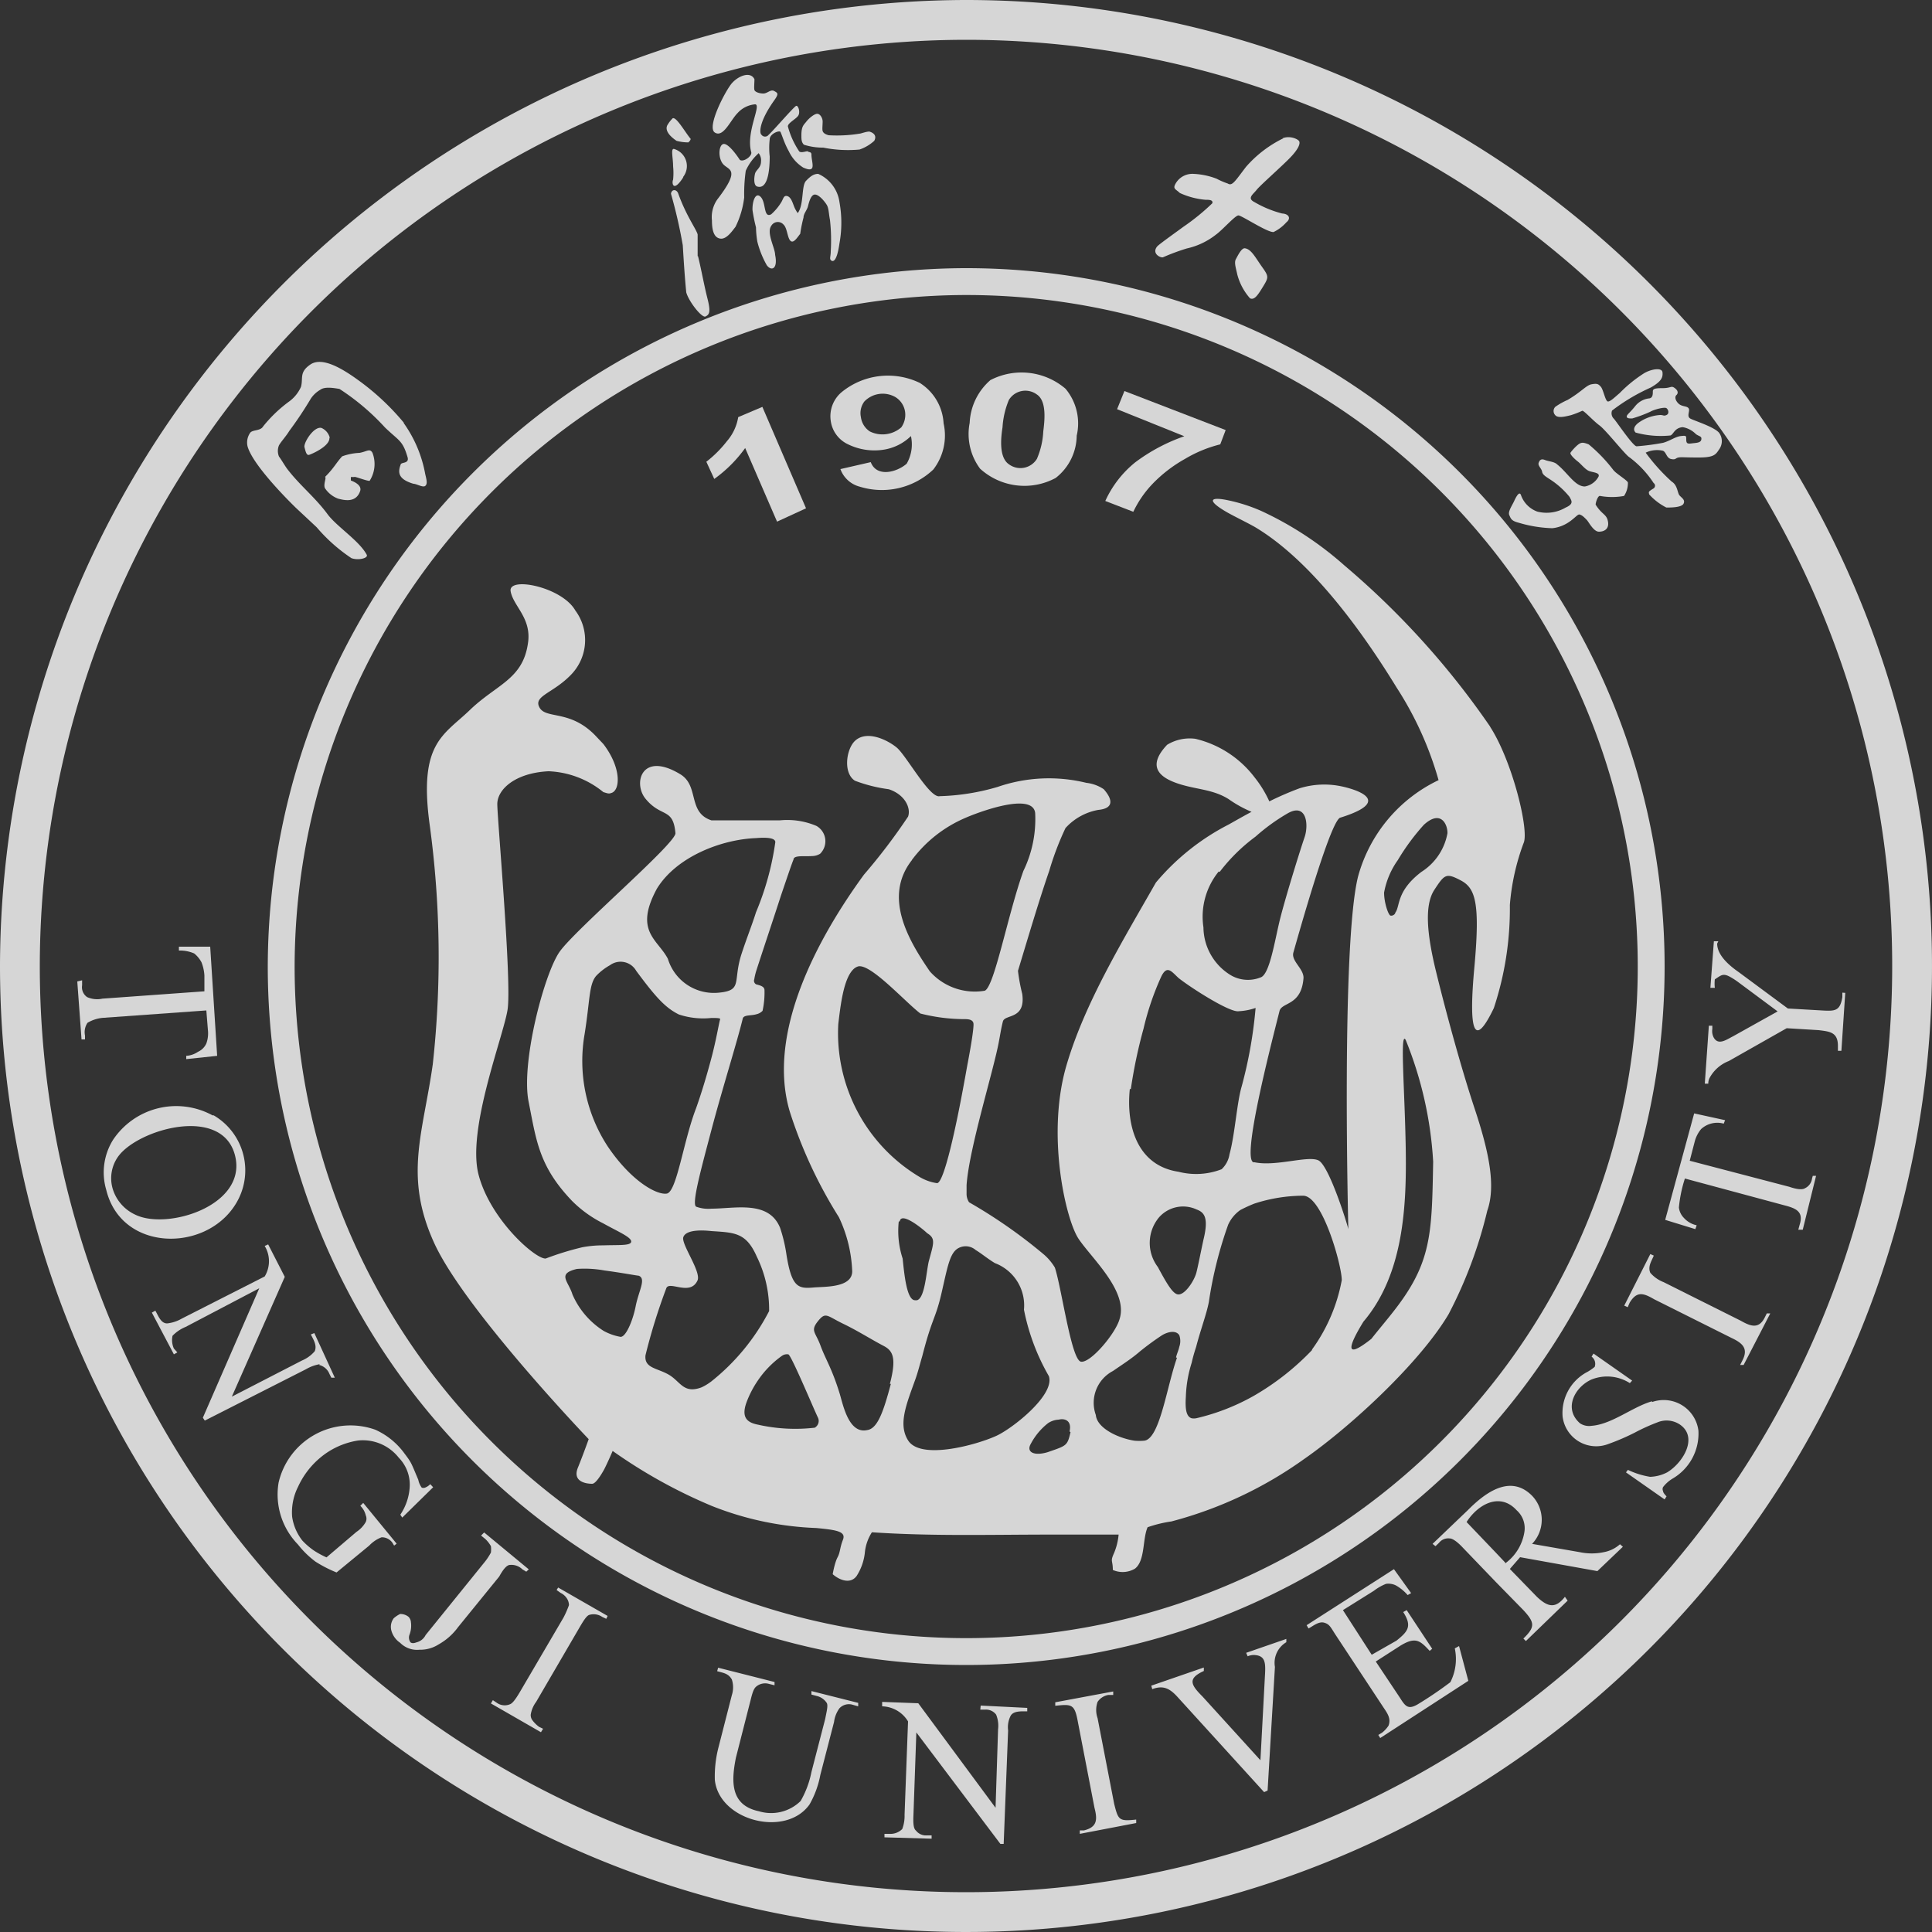 <svg id="logo" xmlns="http://www.w3.org/2000/svg" viewBox="0 0 100 100"><rect x="0" y="0" width="100" height="100" fill="#333333" stroke="none"/><defs><style>.cls-1{fill:#fff;fill-rule:evenodd;opacity:0.8;}</style></defs><path class="cls-1" d="M38.21,21.59a2.52,2.52,0,0,1-.58,1.24,6,6,0,0,1-1.07,1.07l.41.89a6.93,6.93,0,0,0,1.6-1.6L40.22,27l1.5-.69-2.26-5.25"/><path class="cls-1" d="M46.65,22.12a1.48,1.48,0,0,1-1.63.21,1.05,1.05,0,0,1-.46-.74,1,1,0,0,1,.18-.81,1.32,1.32,0,0,1,1.6-.23,1.07,1.07,0,0,1,.51.79,1.12,1.12,0,0,1-.2.78m1-2.28a3.79,3.79,0,0,0-4.09.46A1.63,1.63,0,0,0,43,21.79,1.57,1.57,0,0,0,43.9,23a3.1,3.1,0,0,0,1.81.28,2.59,2.59,0,0,0,1.44-.71A2,2,0,0,1,46.93,24c-.5.44-1.55.73-1.86-.08l-1.57.36a1.45,1.45,0,0,0,1,.91,3.87,3.87,0,0,0,3.81-.89,2.88,2.88,0,0,0,.53-2.39A2.64,2.64,0,0,0,47.64,19.84Z"/><path class="cls-1" d="M54,22.33a4.09,4.09,0,0,1-.33,1.42,1,1,0,0,1-1.45.28c-.53-.36-.41-1.4-.33-1.91a4.33,4.33,0,0,1,.33-1.42,1,1,0,0,1,1.45-.28c.53.35.39,1.41.33,1.91m-2.72-2.67a3.11,3.11,0,0,0-1.09,2.23,3,3,0,0,0,.54,2.37,3.41,3.41,0,0,0,3.91.48,2.81,2.81,0,0,0,1.09-2.19,2.79,2.79,0,0,0-.58-2.43A3.5,3.5,0,0,0,51.29,19.66Z"/><path class="cls-1" d="M58.2,20.24l-.38.94,3.48,1.4a9.34,9.34,0,0,0-2.54,1.35,5.49,5.49,0,0,0-1.55,2l1.45.56a5.51,5.51,0,0,1,1-1.45,7.21,7.21,0,0,1,1.68-1.29A6.68,6.68,0,0,1,63.16,23l.28-.74"/><path class="cls-1" d="M83.53,24.36A8.08,8.08,0,0,0,82.23,23c-.28-.11-.38-.11-.53,0s-.36.35-.41.43.21.33.38.46.39.43.61.5.54.08.46.28a1,1,0,0,1-.71.51c-.51,0-.89-.71-1.43-1.14-.15-.15-.43-.15-.63-.23s-.28,0-.33.15.15.28.18.46.25.28.51.46a4.27,4.27,0,0,1,.91.84c.08.17.26.35-.2.55a1.94,1.94,0,0,1-1.47.21,1.4,1.4,0,0,1-.84-.84c-.08-.26-.26.08-.36.3s-.33.54-.25.72.1.3.5.4a6.71,6.71,0,0,0,1.73.28c.89-.1,1.25-.74,1.4-.71s.28.18.38.28.35.61.63.61.59-.15.44-.64c-.1-.28-.31-.28-.61-.76,0-.12.12-.48.23-.45a3.45,3.45,0,0,0,1.24,0,1.2,1.2,0,0,0,.2-.69c0-.1-.63-.48-.73-.63M89,22.43c-.2-.31-1.27-.64-1.5-.76s0-.41-.1-.54-.35-.07-.53-.25-.18-.36-.1-.43.12-.21-.08-.36-.18,0-.63,0-.51.05-.51.18,0,.32-.18.35a1.08,1.08,0,0,0-.74.41c-.28.35-.43.43-.43.53s.15.1.28.1a6.85,6.85,0,0,0,.94-.35c.18-.11.74-.26.84-.18s.15.28,0,.35-.15,0-.33,0a2.17,2.17,0,0,0-1.09.38c-.26.18-.33.38-.18.53a4.93,4.93,0,0,0,1.8.15c.16-.05.21-.4.64-.43a1.26,1.26,0,0,1,.68.36c.18.13.31.1.28.28s-.28.17-.5.2-.28,0-.28-.2,0-.21-.28-.18-.56.25-.92.35a12.38,12.38,0,0,1-1.37.18c-.18,0-1-1.22-1.17-1.42a.39.39,0,0,1-.1-.43,9.92,9.92,0,0,1,2-1.19c.54-.31.64-.51.61-.79s-.66-.15-1,.08a7,7,0,0,0-1.22,1c-.21.17-.48.45-.61.43s-.23-.61-.36-.76-.2-.18-.48-.13-.51.38-1.24.81a3.52,3.52,0,0,0-.64.36.31.31,0,0,0,0,.43c.15.18.59.05.81,0a4.57,4.57,0,0,0,.59-.23c.1,0,.55.51.89.76s1.34,1.53,1.55,1.65A5.22,5.22,0,0,1,85.59,25a.17.17,0,0,1,0,.28c-.3.18-.25.18-.23.31a3.09,3.09,0,0,0,.89.68c.23,0,.79,0,.89-.2s-.1-.3-.21-.43-.1-.53-.4-.71a9.88,9.88,0,0,1-1.35-1.5,1.37,1.37,0,0,1,.89-.1c.18.07.18.38.43.43s.21-.05.38-.08.23,0,1.05,0,.88-.17,1.06-.43A.73.73,0,0,0,89,22.43ZM64.42,12.85c-.17,0-.35.38-.45.56s0,.46.07.79a3,3,0,0,0,.66,1.24c.23.11.41-.17.69-.63s.28-.51-.07-1S64.76,12.88,64.42,12.85Zm2-5.69a6.14,6.14,0,0,0-1.93,1.48c-.58.76-.71,1-.94.86a4,4,0,0,1-.58-.25A3.77,3.77,0,0,0,61.78,9a1,1,0,0,0-.93.5c-.16.28,0,.28.22.49a4,4,0,0,0,1.32.35c.18,0,.41,0,.36.18a11.42,11.42,0,0,1-1.5,1.22c-.38.28-1.17.84-1.34,1-.31.35.1.6.28.58a11,11,0,0,1,1.24-.46,3.74,3.74,0,0,0,1.5-.71c.35-.25,1-1,1.17-1s1.5.89,1.82.86a2.13,2.13,0,0,0,.66-.5c.26-.21.13-.44-.22-.46a5.57,5.57,0,0,1-1.43-.59c-.4-.2-.07-.4.11-.63s1.16-1.09,1.67-1.6.59-.79.54-.91S66.76,7,66.38,7.16ZM42.35,9c-.22,0-.38.1-.63.36s-.1,1.24-.43,1.67a1.58,1.58,0,0,1-.21-.4c-.07-.18-.15-.43-.33-.48s-.2.12-.3.3a2.79,2.79,0,0,1-.53.64c-.41.22-.26-.59-.54-.89s-.45.25-.43.68a8.76,8.76,0,0,0,.18.89,5,5,0,0,0,.07.74,4.87,4.87,0,0,0,.49,1.22c.25.33.58.18.43-.54,0-.35-.46-1.14-.2-1.5a.39.39,0,0,1,.63-.07c.2.18.2.68.36.84s.35-.16.51-.36a7,7,0,0,1,.17-.84c0-.2.18-.38.23-.58s.15-.61.36-.61.5.35.61.53.1.43.17.79A9.47,9.47,0,0,1,43,13c0,.26-.07.38,0,.46s.3.2.45-.86a5.94,5.94,0,0,0,0-2.14A1.87,1.87,0,0,0,42.35,9ZM45,6.81c-.13,0-.28.05-.46.1A7.31,7.31,0,0,1,42.89,7c-.18-.05-.28-.12-.31-.22s0-.31,0-.49-.13-.4-.28-.4-.43.23-.56.4-.26.23-.26.71c0,.21,0,.36.13.49a3.17,3.17,0,0,0,1,.15,6.51,6.51,0,0,0,1.88.1,2.18,2.18,0,0,0,.76-.45C45.35,7.11,45.33,6.91,45,6.81Zm-8.89,6.45V12.14c-.05-.25-.58-.94-1-2.11-.08-.25-.35-.25-.38,0a25.86,25.86,0,0,1,.61,2.66c.05.82.1,1.63.18,2.44.12.46.81,1.35,1,1.25s.28-.21.1-.92S36.31,14,36.13,13.26Zm-.76-4.09a.92.92,0,0,0-.43-1.45c-.23-.1-.08.43-.08.89a3.4,3.4,0,0,1,0,.69C34.76,9.47,34.84,10,35.37,9.17Zm3.91-1.25a.58.58,0,0,1,.13.44c0,.33-.26.43-.31.63s-.08.59.1.66c.54.18.66-.76.66-1.55a3.92,3.92,0,0,1,0-.89c0-.28.49-.48.56-.38.11.26.21.61.43,1a2,2,0,0,0,.74.84C42.3,9,42,8.41,42,8c0-.16-.15-.11-.18-.16s-.33.1-.45,0a4.27,4.27,0,0,1-.59-1.3c0-.18.43-.38.54-.56s0-.53-.11-.5-1.26,1.37-1.42,1.49a.23.23,0,0,1-.38,0c-.1-.07-.15-.63.66-1.77.26-.36.18-.39,0-.49s-.35.13-.56.13-.43-.08-.46-.18,0-.38,0-.56c-.21-.43-.84-.17-1.17.21S36.56,6.58,37,6.86s.81-.64,1.17-1a1.38,1.38,0,0,1,.91-.46c.36,0-.48,1.42-.2,2.46.08.21-.41.56-.59.41,0,0-.45-.71-.76-.81s-.4.63-.13,1,1,.21-.27,1.86a1.59,1.59,0,0,0-.28,1.09c0,.51.1.89.43.94s.63-.41.79-.61a4.69,4.69,0,0,0,.45-1.52,8.55,8.55,0,0,1,.08-1.38A2.67,2.67,0,0,1,39.28,7.92Zm-3.63-.55c.08-.08.1-.1.12-.18-.3-.36-.73-1.14-.93-1.07a1.72,1.72,0,0,0-.26.33c-.15.23,0,.53.46.84A2.37,2.37,0,0,0,35.65,7.37Zm-17,16.07a3,3,0,0,0-.92.18c-.33.36-.41.59-.89,1.07.1,0-.1.38,0,.58a1.41,1.41,0,0,0,.68.54c.28.07.92.25,1.14-.39.11-.32-.35-.5-.48-.55v-.18h.18c0-.05.61.2.79.2a1.61,1.61,0,0,0,.15-1.45C19.14,23.19,19,23.37,18.61,23.44Zm-1.56-.78a.76.76,0,0,0-.43-.51c-.4-.1-.94.78-.88,1s.1.44.25.39S17.08,23.09,17.05,22.66Zm3.84-.77a12.72,12.72,0,0,0-2.39-2.23c-.91-.66-1.88-1.19-2.46-.79s-.36.69-.48,1.15a1.89,1.89,0,0,1-.64.78,7.09,7.09,0,0,0-1.32,1.27c-.15.26-.58.15-.69.36a.88.88,0,0,0-.12.66c.28,1.06,2.51,3.2,2.51,3.2l1.07,1a8.67,8.67,0,0,0,1.8,1.6c.36.13.89,0,.79-.18-.38-.71-1.5-1.42-2-2.06-.64-.88-1.42-1.49-2.06-2.31-.15-.18-.33-.51-.48-.71a.76.76,0,0,1,0-.58c.12-.21.36-.46.53-.74a19.57,19.57,0,0,0,1.12-1.68,1.46,1.46,0,0,1,.48-.45c.23-.18.69-.1,1-.05a12.1,12.1,0,0,1,2.36,2c.74.71.91.66,1.17,1.55.08.33-.33.23-.36.36-.15.4-.15.76.66,1,.16,0,.49.21.61.11s.08-.28,0-.61A6.55,6.55,0,0,0,20.89,21.89Z"/><path class="cls-1" d="M74.92,43.13a3,3,0,0,1-1.35,2c-1.31,1-1.09,1.77-1.35,2.11,0,.08-.14.18-.25.15s-.33-.66-.33-1.19a4.18,4.18,0,0,1,.71-1.68,11.44,11.44,0,0,1,1.35-1.83c.89-.81,1.24,0,1.22.46m-.74,17c-.06,3.22-.07,4.78-1.37,6.78-.55.85-1.2,1.57-1.83,2.37-1.47,1.16-1.14.3-.41-.89,2.09-2.46,2.24-6,2.19-9s-.31-6.12,0-5.58A19.72,19.72,0,0,1,74.18,60.12Zm-6.27,9.73a13.42,13.42,0,0,1-3,2.36,11.17,11.17,0,0,1-3,1.17.72.72,0,0,1-.23,0c-.25-.08-.35-.39-.3-1.12a6.43,6.43,0,0,1,.3-1.75,8.37,8.37,0,0,1,.23-.82c.23-.89.54-1.7.66-2.33a20.94,20.94,0,0,1,1-4,1.87,1.87,0,0,1,.63-.76,7.66,7.66,0,0,1,.72-.33,8.2,8.2,0,0,1,2.53-.41c1,0,2,3.61,2,4.37A8.84,8.84,0,0,1,67.91,69.85ZM61,67c-.26,0-.54-.43-1.07-1.42A2.06,2.06,0,0,1,60,63a1.66,1.66,0,0,1,1.93-.4c.41.15.64.43.36,1.57-.16.74-.26,1.27-.36,1.68S61.36,67,61,67Zm-.08,3.28c-.53,1.49-.89,4.21-1.7,4.29a2.79,2.79,0,0,1-.5,0c-.85-.13-1.94-.65-2-1.33a1.86,1.86,0,0,1,.89-2.28c.46-.32.94-.62,1.38-1a14.06,14.06,0,0,1,1.16-.85c.28-.17.71-.28.89,0a.9.9,0,0,1,0,.6C61,69.9,60.91,70.08,60.87,70.26Zm-2.39-13.9a25.75,25.75,0,0,1,.66-3.14,14.31,14.31,0,0,1,.92-2.7c.3-.61.53-.25.89.08.57.46,2.66,1.81,3.12,1.72a3.09,3.09,0,0,0,.87-.17,23.07,23.07,0,0,1-.72,4.06c-.25.84-.35,2.49-.63,3.51a1.35,1.35,0,0,1-.41.78,3.66,3.66,0,0,1-2.23.13C58.86,60.33,58.28,58.27,58.48,56.36Zm4.6-11.25a9.22,9.22,0,0,1,1.86-1.83,10.14,10.14,0,0,1,1.64-1.19c1-.59,1.12.58.89,1.24s-1,3.15-1.27,4.24-.53,2.85-1,3a1.76,1.76,0,0,1-1.65-.18A2.93,2.93,0,0,1,62.29,48,3.7,3.7,0,0,1,63.08,45.11Zm-7.72,29c-.14.6-.19.68-.77.89l-.4.14c-.72.22-1.13,0-.89-.42a3.33,3.33,0,0,1,.9-1.08,1.09,1.09,0,0,1,.55-.18C55.11,73.4,55.49,73.53,55.36,74.09ZM47,74.55c-.52-.83-.09-1.85.38-3.16.14-.39.24-.81.36-1.21.51-2,.68-1.88,1-3.28s.43-2.08.89-2.31a.79.79,0,0,1,.87.11c.3.18.63.46,1,.68A2.34,2.34,0,0,1,53,67.79a11.22,11.22,0,0,0,1.29,3.44c.33,1-2,2.8-2.79,3.12C50.43,74.82,47.63,75.57,47,74.55Zm-.43-11.33c.08-.54,1.25.44,1.42.61.46.28.33.53.08,1.47-.13.57-.2,1.9-.61,2h-.1c-.44,0-.56-1.42-.64-2.16A4.59,4.59,0,0,1,46.52,63.22Zm-.46,8.41c-.38,1.42-.68,2.31-1.22,2.39-.94.21-1.24-1.24-1.42-1.86-.41-1.34-.74-1.8-1-2.51s-.54-.76-.13-1.27.46-.26,1.37.17c.75.37,1.34.75,2,1.1C46.21,69.9,46.42,70.26,46.06,71.63Zm-3.88,2.26a8.74,8.74,0,0,1-3-.15c-.51-.1-.87-.33-.61-1.1a5.18,5.18,0,0,1,.61-1.19,5,5,0,0,1,1.24-1.27.45.45,0,0,1,.33-.08c.14,0,1.31,2.81,1.53,3.26A.4.4,0,0,1,42.18,73.89ZM36.82,71.5a2.68,2.68,0,0,1-.51.31c-.94.35-1.09-.31-1.7-.66s-1.27-.33-1.2-1a30.17,30.17,0,0,1,1.07-3.45c.13-.46,1.25.43,1.63-.44.17-.48-.87-1.88-.74-2.23s.81-.38,1.45-.31c1.2.08,1.8.07,2.35,1.32a6.23,6.23,0,0,1,.64,2.82A11.23,11.23,0,0,1,36.82,71.5ZM32.9,67.62c-.15.76-.53,1.65-.81,1.57a2.83,2.83,0,0,1-.84-.3A4.2,4.2,0,0,1,29.63,67c-.21-.69-.82-1.07.23-1.32a5.73,5.73,0,0,1,1.43.08c.84.11,1.69.27,1.77.27C33.46,66.19,33.06,66.8,32.9,67.62Zm-2.64-14.1c.28-1.76.22-2.55.59-3a3,3,0,0,1,.72-.56.93.93,0,0,1,1.36.29c1,1.35,1.5,1.91,2.21,2.26a4,4,0,0,0,1.68.18c.28,0,.5,0,.45.08-.07.25-.2,1.06-.45,2s-.51,1.8-.79,2.59c-.66,1.7-1,4.34-1.52,4.42s-1.84-.64-3.06-2.45A8.09,8.09,0,0,1,30.26,53.52ZM34,46c1-1.64,3.31-2.55,5.13-2.62.61-.05,1,0,1,.21a14.58,14.58,0,0,1-1,3.63c-.2.64-.49,1.36-.75,2.16-.46,1.42.08,1.88-1.17,2a2.49,2.49,0,0,1-2.64-1.75C34.05,48.62,32.8,48.21,34,46Zm9.39,7c.11-.91.26-2.31.77-2.82l0,0a.61.61,0,0,1,.26-.16c.65-.15,2.43,1.84,3.22,2.44a9.3,9.3,0,0,0,2.27.29c.17,0,.48,0,.48.27s-.11,1-.3,2c-.06.31-.11.62-.17.93-.43,2.37-1.06,5.29-1.42,5.29a2.44,2.44,0,0,1-.9-.32A8.67,8.67,0,0,1,43.39,53Zm3.81-8.49a6.76,6.76,0,0,1,2.73-2.16c.6-.27,3.52-1.39,3.65-.27a6.13,6.13,0,0,1-.61,3c-.81,2.26-1.5,6-2,6.2a3.11,3.11,0,0,1-2.84-1C47,48.64,45.71,46.42,47.2,44.52Zm29.93-6.9a42.22,42.22,0,0,0-7.54-8.34,17.62,17.62,0,0,0-4.3-2.82,8.65,8.65,0,0,0-1.7-.55c-1.07-.23-1.09.05,0,.66.44.24.9.46,1.35.71,2.9,1.72,5.55,5.38,7.35,8.32a17.64,17.64,0,0,1,2.17,4.79,7.79,7.79,0,0,0-4.17,5c-.88,3.56-.5,18.24-.5,18.24-.06-.28-1-3.3-1.55-3.56s-2.19.33-3.3.1h-.06c-.61-.18.83-5.78,1.35-7.84.13-.46,1.14-.26,1.24-1.71,0-.48-.63-.86-.53-1.29,1.07-3.79,2.08-6.94,2.44-7,3.2-1,.05-1.62.05-1.62a4.32,4.32,0,0,0-2.16.1,15.91,15.91,0,0,0-1.57.68,5.84,5.84,0,0,0-.76-1.24,5.41,5.41,0,0,0-3.07-2,2.24,2.24,0,0,0-1.46.31c-1.06,1.12-.4,1.68.54,2s1.81.29,2.64.81a6.18,6.18,0,0,0,1.19.66c-.38.2-.78.43-1.19.66a12.14,12.14,0,0,0-3.76,3c-1.71,3-3.67,6.21-4.62,9.43-1.07,3.6-.05,8,.61,9s2.59,2.72,2.13,4.16c-.2.74-1.5,2.29-2,2.21s-1-3.81-1.35-4.87a2.77,2.77,0,0,0-.56-.67,26.42,26.42,0,0,0-3.88-2.71.78.78,0,0,1-.13-.46v-.43c.13-1.91,1.42-6,1.68-7.47.05-.25.1-.61.2-1s1.19-.08,1-1.43a9.41,9.41,0,0,1-.22-1.19c.53-1.75,1.11-3.71,1.62-5.18a.06.06,0,0,1,0,0,15.09,15.09,0,0,1,.84-2.21,3,3,0,0,1,1.7-.94c.83-.08.73-.56.28-1.07a2,2,0,0,0-.9-.33,8.14,8.14,0,0,0-4.59.21,11.68,11.68,0,0,1-3,.48c-.52.13-1.73-2.11-2.23-2.52s-1.56-.91-2.16-.34c-.45.43-.62,1.66,0,2.06a7.76,7.76,0,0,0,1.75.44c.86.28,1.16,1,1,1.42a30.64,30.64,0,0,1-2.28,3c-2.38,3.26-5.06,8.17-3.84,12.27A23.86,23.86,0,0,0,43.42,63a7.13,7.13,0,0,1,.69,2.8c0,.86-1.42.79-2,.84-.79.07-1.13,0-1.4-1.68a7.86,7.86,0,0,0-.33-1.4v0c-.58-1.45-2.34-1-3.55-1a1.81,1.81,0,0,1-.79-.1c-.26-.1.23-1.88.79-4s1.32-4.52,1.62-5.76c.08-.18.42-.12.69-.2a.64.64,0,0,0,.33-.18,4.41,4.41,0,0,0,.1-1.07c0-.2-.25-.25-.43-.3a.21.21,0,0,1-.1-.26,3.34,3.34,0,0,1,.1-.43c.42-1.3.86-2.6,1.28-3.9.34-1,.6-1.77.65-1.86,0-.25.55-.16.95-.19a.82.82,0,0,0,.43-.12.91.91,0,0,0-.19-1.44,3.86,3.86,0,0,0-1.88-.29H39.13c-.92,0-1.86,0-2.31,0-1.24-.41-.62-1.78-1.6-2.38-2-1.22-2.47.45-1.81,1.26.82,1,1.43.44,1.55,1.78.08.49-5.2,5-6,6.15s-2,5.74-1.6,7.75.53,3.35,2.26,5.15a6.16,6.16,0,0,0,1.6,1.15h0c.77.43,1.45.71,1.45.94s-.63.17-1.45.2a5.67,5.67,0,0,0-1.09.1,15.18,15.18,0,0,0-1.88.58c-.51.06-2.87-2-3.48-4.34s1.27-7.11,1.5-8.53-.53-9.88-.53-10.65.94-1.62,2.66-1.7A4.78,4.78,0,0,1,31.23,41l0,0c.18.05.28.1.39.05.48-.1.58-1.27-.39-2.54,0,0,0,0,0,0l-.36-.38c-1.32-1.42-2.59-.89-2.94-1.5s.68-.73,1.62-1.7a2.57,2.57,0,0,0,.23-3.33c-.69-1.22-3.48-1.78-3.35-1s1.12,1.4.89,2.74c-.28,1.83-1.63,2.09-3,3.41s-2.66,1.7-2.08,5.94a50.69,50.69,0,0,1,.16,12.4c-.51,3.6-1.5,5.79.07,9.24s8,10.16,8,10.16-.28.79-.56,1.48.36.83.74.83c.2,0,.52-.56.63-.76.23-.46.43-.94.43-.94a26.68,26.68,0,0,0,5.14,2.85,16.2,16.2,0,0,0,5.4,1.14c1.06.1,1.55.18,1.38.61s-.13.63-.28.91-.25.87-.25.87c.35.31.92.53,1.24.09a2.78,2.78,0,0,0,.43-1.26,2.37,2.37,0,0,1,.36-1c3.09.21,6.12.12,9.22.12h3.55a3.26,3.26,0,0,1-.23.94c-.22.48-.07.36-.07.89a1.25,1.25,0,0,0,1.15-.07c.53-.42.38-1.53.65-2.14a6.44,6.44,0,0,1,1.23-.3,20.92,20.92,0,0,0,6.87-3.23c2.43-1.69,6-5,7.48-7.5a23,23,0,0,0,2-5.35c.46-1.3.08-3.08-.66-5.31s-1.55-5.26-2-7.11-.61-3.38-.08-4.19.61-.89,1.37-.49,1,1.17.71,4.42c-.33,3.51,0,4.27,1,2.19a16.35,16.35,0,0,0,.83-5.34,11.81,11.81,0,0,1,.71-3.2C79.16,43,78.29,39.42,77.13,37.62Z"/><path class="cls-1" d="M95.36,51.38l0,.23c-.12.73-.38.73-1.07.69l-1.75-.1L90,50.32c-.46-.32-1.12-.86-1.12-1.48l.06-.12h-.23l-.18,2.41.23,0a1.84,1.84,0,0,1,0-.44c.33-.21.42-.34.82-.11a3.74,3.74,0,0,1,.37.24l2.06,1.53L89.7,53.64c-.34.17-.76.49-1,.06a.72.72,0,0,1-.07-.44v-.17h-.18l-.21,3h.18a.65.65,0,0,1,.06-.28,1.91,1.91,0,0,1,1-.89l3-1.7,1.65.1c.57.07,1,.1,1,.81v.26h.18l.2-3M93.79,61a.64.64,0,0,1-.36.5c-.12.08-.38.08-.81-.07l-5.16-1.35.26-1a1.67,1.67,0,0,1,.33-.64,1.24,1.24,0,0,1,1.17-.28l.07-.18-1.6-.35-1.5,5.51,1.56.48.07-.2a1.23,1.23,0,0,1-.66-.38.91.91,0,0,1-.26-.54A6.9,6.9,0,0,1,87.21,61l5.16,1.39c.58.15,1,.32.78,1l-.07.26.23,0L94,60.86l-.17,0Zm-2.44,7.18c-.31.63-.74.47-1.25.18l-4-2a1.73,1.73,0,0,1-.68-.48c-.14-.32.06-.6.18-.89l-.18-.08-1.35,2.67.18.08.1-.23c.37-.62.72-.5,1.27-.18l4,2c.53.25.89.52.58,1.14l-.13.26.18,0,1.38-2.67-.18,0Zm-5.84,4.35c-1,.28-2.07,1.19-3.13,1.27a.85.85,0,0,1-.6-.13c-.87-.76-.27-1.87.58-2.26a2.18,2.18,0,0,1,2,.18l.12-.13-2-1.4-.1.16a.46.46,0,0,1,.16.53,2.57,2.57,0,0,1-.36.25,2.4,2.4,0,0,0-1.3,2.32,1.75,1.75,0,0,0,2.37,1.42,11.75,11.75,0,0,0,1.37-.59,10,10,0,0,1,1.17-.53,1.24,1.24,0,0,1,1.14.1c1,.66.18,2-.64,2.49a2.06,2.06,0,0,1-.88.23,4.22,4.22,0,0,1-1.15-.36l-.1.13,2,1.4.1-.16c-.1-.1-.18-.2-.18-.27a.24.24,0,0,1,0-.21,1.79,1.79,0,0,1,.48-.43,2.7,2.7,0,0,0,1.35-2.49A1.81,1.81,0,0,0,85.51,72.57Zm-7.6,8.35-.5-.53-1.5-1.57c.58-.91,1.72-1.56,2.59-.61a1.24,1.24,0,0,1,.4,1.14A2.49,2.49,0,0,1,77.91,80.92Zm.77-.28,4,.72L84,80.06l-.15-.13a1.72,1.72,0,0,1-.84.41,3,3,0,0,1-1.24,0l-2.47-.43a1.8,1.8,0,0,0,0-2.49c-1.11-1.12-2.4-.19-3.32.74l-1.83,1.75.15.12.18-.17a.61.61,0,0,1,.56-.23c.15,0,.4.18.68.48l1.71,1.78,1.42,1.45c.59.64.62.87,0,1.47l.13.13,2.16-2.09L81,82.65c-.49.63-.89.53-1.45,0l-1.4-1.44ZM75.3,85.32a2.64,2.64,0,0,1-.23,1.75,19.8,19.8,0,0,1-1.68,1.14c-.51.3-.65.11-.94-.35L71.21,86l1.29-.83c.77-.46,1-.26,1.5.28l.13-.11-1.32-2-.18.1c.47.73.25,1-.35,1.48L71,85.65l-1.49-2.31,1.6-1a2.61,2.61,0,0,1,.63-.36.88.88,0,0,1,.51.08,2.36,2.36,0,0,1,.61.5l.18-.1-.89-1.24-4.52,2.9.1.17c.24-.13.53-.38.81-.3s.33.23.59.63l2.48,3.76c.2.3.4.57.26.94a1.54,1.54,0,0,1-.33.36l-.2.12.1.16L76,87l-.48-1.8Zm-10.8.23.08.18a.76.76,0,0,1,.42-.06c.52.06.51.46.47,1.12l-.23,4.32-3-3.3c-.6-.6-.79-.93.07-1.32l0-.18-2.72.94.05.18c.61-.23.95,0,1.35.45l4.44,4.88.18-.08.38-6.4A1.24,1.24,0,0,1,66.58,85l0-.17Zm-6.83,7.82-.86-4.44a1.27,1.27,0,0,1,0-.84.84.84,0,0,1,.56-.36l.25,0,0-.18-3,.56,0,.18c.86-.09,1-.09,1.17.83l.86,4.45c.16.62.14,1-.54,1.17l-.22,0,0,.18,2.92-.56,0-.18C57.91,94.28,57.88,94.2,57.67,93.37Zm-6.93-4.88H51a.65.65,0,0,1,.56.26,1.52,1.52,0,0,1,.1.76l-.13,4.06-4-5.41-1.87-.07v.23A1.61,1.61,0,0,1,47,89.1l-.18,4.83a1.91,1.91,0,0,1-.12.74.86.86,0,0,1-.66.25h-.26v.18l2.44.07V95h-.25a.65.65,0,0,1-.56-.25c-.13-.1-.15-.38-.13-.81l.15-4.27,4.35,5.77h.17l.23-5.87a1.3,1.3,0,0,1,.13-.76c.15-.27.59-.23.86-.23l0-.18-2.41-.12ZM42,87.71l.26.07a.85.85,0,0,1,.53.36c.08.13,0,.43-.08.84L42,91.72a4.91,4.91,0,0,1-.56,1.5,2.18,2.18,0,0,1-2.16.53c-1.47-.31-1.44-1.52-1.19-2.77L38.85,88c.1-.41.17-.61.3-.71a.72.72,0,0,1,.66-.13l.28.07,0-.17-2.92-.74-.05.18c.31.09.58.11.76.43a1.31,1.31,0,0,1,0,.81L37.2,90.4A6,6,0,0,0,37,92.13c.22,2.11,3.67,3,4.9,1.27a4.89,4.89,0,0,0,.56-1.53l.71-2.74a1.53,1.53,0,0,1,.28-.71.67.67,0,0,1,.69-.18l.28.08,0-.18L42,87.53ZM28.81,82.3l.21.15a.79.79,0,0,1,.35.33.67.67,0,0,1,.08.3,5.13,5.13,0,0,1-.28.64l-2.28,3.89c-.21.35-.36.55-.49.6a.7.7,0,0,1-.68-.07L25.51,88l-.1.17L28,89.66l.11-.18-.21-.1a1.66,1.66,0,0,1-.35-.35.45.45,0,0,1-.08-.28,1.5,1.5,0,0,1,.28-.66L30,84.23c.21-.36.36-.59.49-.64a.79.79,0,0,1,.68.1l.21.1.07-.15-2.56-1.47ZM26.4,81a.81.81,0,0,1,.64.23l.2.12.13-.12-2.31-1.91-.16.16.21.17a1.52,1.52,0,0,1,.3.38,1.35,1.35,0,0,1,0,.33,3.15,3.15,0,0,1-.38.56l-3,3.71a.72.72,0,0,1-.48.38c-.13.05-.23.05-.3,0a.42.42,0,0,1-.05-.41,1.31,1.31,0,0,0,.07-.63.45.45,0,0,0-.12-.28.67.67,0,0,0-.44-.15,1.45,1.45,0,0,0-.33.22.74.74,0,0,0-.13.61,1.12,1.12,0,0,0,.46.66,1.23,1.23,0,0,0,1,.36,1.77,1.77,0,0,0,1-.28,3.14,3.14,0,0,0,1-.89l2.13-2.62C26.07,81.18,26.25,81,26.4,81Zm-6-1,.13-.1-1.73-2.11-.15.15a1,1,0,0,1,.28.49.42.42,0,0,1,0,.35,1.51,1.51,0,0,1-.48.51l-1.55,1.32a4.64,4.64,0,0,1-.66-.36,3.67,3.67,0,0,1-.59-.51,2.59,2.59,0,0,1-.53-1.24,2.93,2.93,0,0,1,.31-1.55,4.27,4.27,0,0,1,1.11-1.47,4,4,0,0,1,2-.92,2.37,2.37,0,0,1,2.1.89,2,2,0,0,1,.56,1.6,2.87,2.87,0,0,1-.48,1.35l.1.15,1.6-1.57-.15-.16A.74.74,0,0,1,22,77a.25.25,0,0,1-.17,0,1,1,0,0,1-.18-.41c-.15-.35-.26-.63-.36-.83s-.23-.36-.4-.59A3.77,3.77,0,0,0,19.42,74a3.82,3.82,0,0,0-5,2.74,3.71,3.71,0,0,0,1,3.2,4.77,4.77,0,0,0,.91.89,6.58,6.58,0,0,0,1.09.56L19.11,80a1.73,1.73,0,0,1,.64-.43.67.67,0,0,1,.56.28Zm-3.88-9.35a.77.77,0,0,1,.53.46l.1.2.18,0L16.27,69l-.18.07c.13.27.33.56.2.87a1.77,1.77,0,0,1-.66.48L12,72.29l2.74-6.2-.86-1.68-.18.08a1.52,1.52,0,0,1,0,1.58L9.41,68.25a1.93,1.93,0,0,1-.76.25c-.33,0-.46-.41-.61-.66l-.18.1L9,70.1l.18-.1L9,69.8a1.06,1.06,0,0,1-.07-.66,2,2,0,0,1,.68-.46l3.81-2L10.5,73.38l.1.15,5.24-2.66A2.11,2.11,0,0,1,16.55,70.61ZM5.37,52.68l5.31-.38.08,1a1.55,1.55,0,0,1-.08.71.86.86,0,0,1-.43.43,1.21,1.21,0,0,1-.61.21l0,.17,1.6-.17L10.88,49,9.26,49v.2a1.86,1.86,0,0,1,.79.15,1.46,1.46,0,0,1,.38.46,2.22,2.22,0,0,1,.15.68l0,.82-5.28.38a1.28,1.28,0,0,1-.79-.08A.62.62,0,0,1,4.25,51l0-.26L4,50.8l.22,3,.18,0v-.2a.86.86,0,0,1,.13-.66A1.86,1.86,0,0,1,5.37,52.68ZM7,62.87a2.16,2.16,0,0,1-1.17-1.35,1.93,1.93,0,0,1,.28-1.65c1-1.41,5.37-2.68,6.05-.08S8.66,63.69,7,62.87Zm4-5.14A3.93,3.93,0,0,0,5.85,59a3.19,3.19,0,0,0-.35,2.59c.78,3.2,5.12,3.25,6.68.76A3.3,3.3,0,0,0,11.06,57.73Z"/><path class="cls-1" d="M50,2.06A47.94,47.94,0,1,1,2.06,50,48,48,0,0,1,50,2.06M50,0A50,50,0,1,1,0,50,50.1,50.1,0,0,1,50,0Z"/><path class="cls-1" d="M50,15.27A34.76,34.76,0,1,1,15.25,50,34.82,34.82,0,0,1,50,15.27m0-1.39A36.15,36.15,0,1,1,13.86,50,36.21,36.21,0,0,1,50,13.88Z"/></svg>